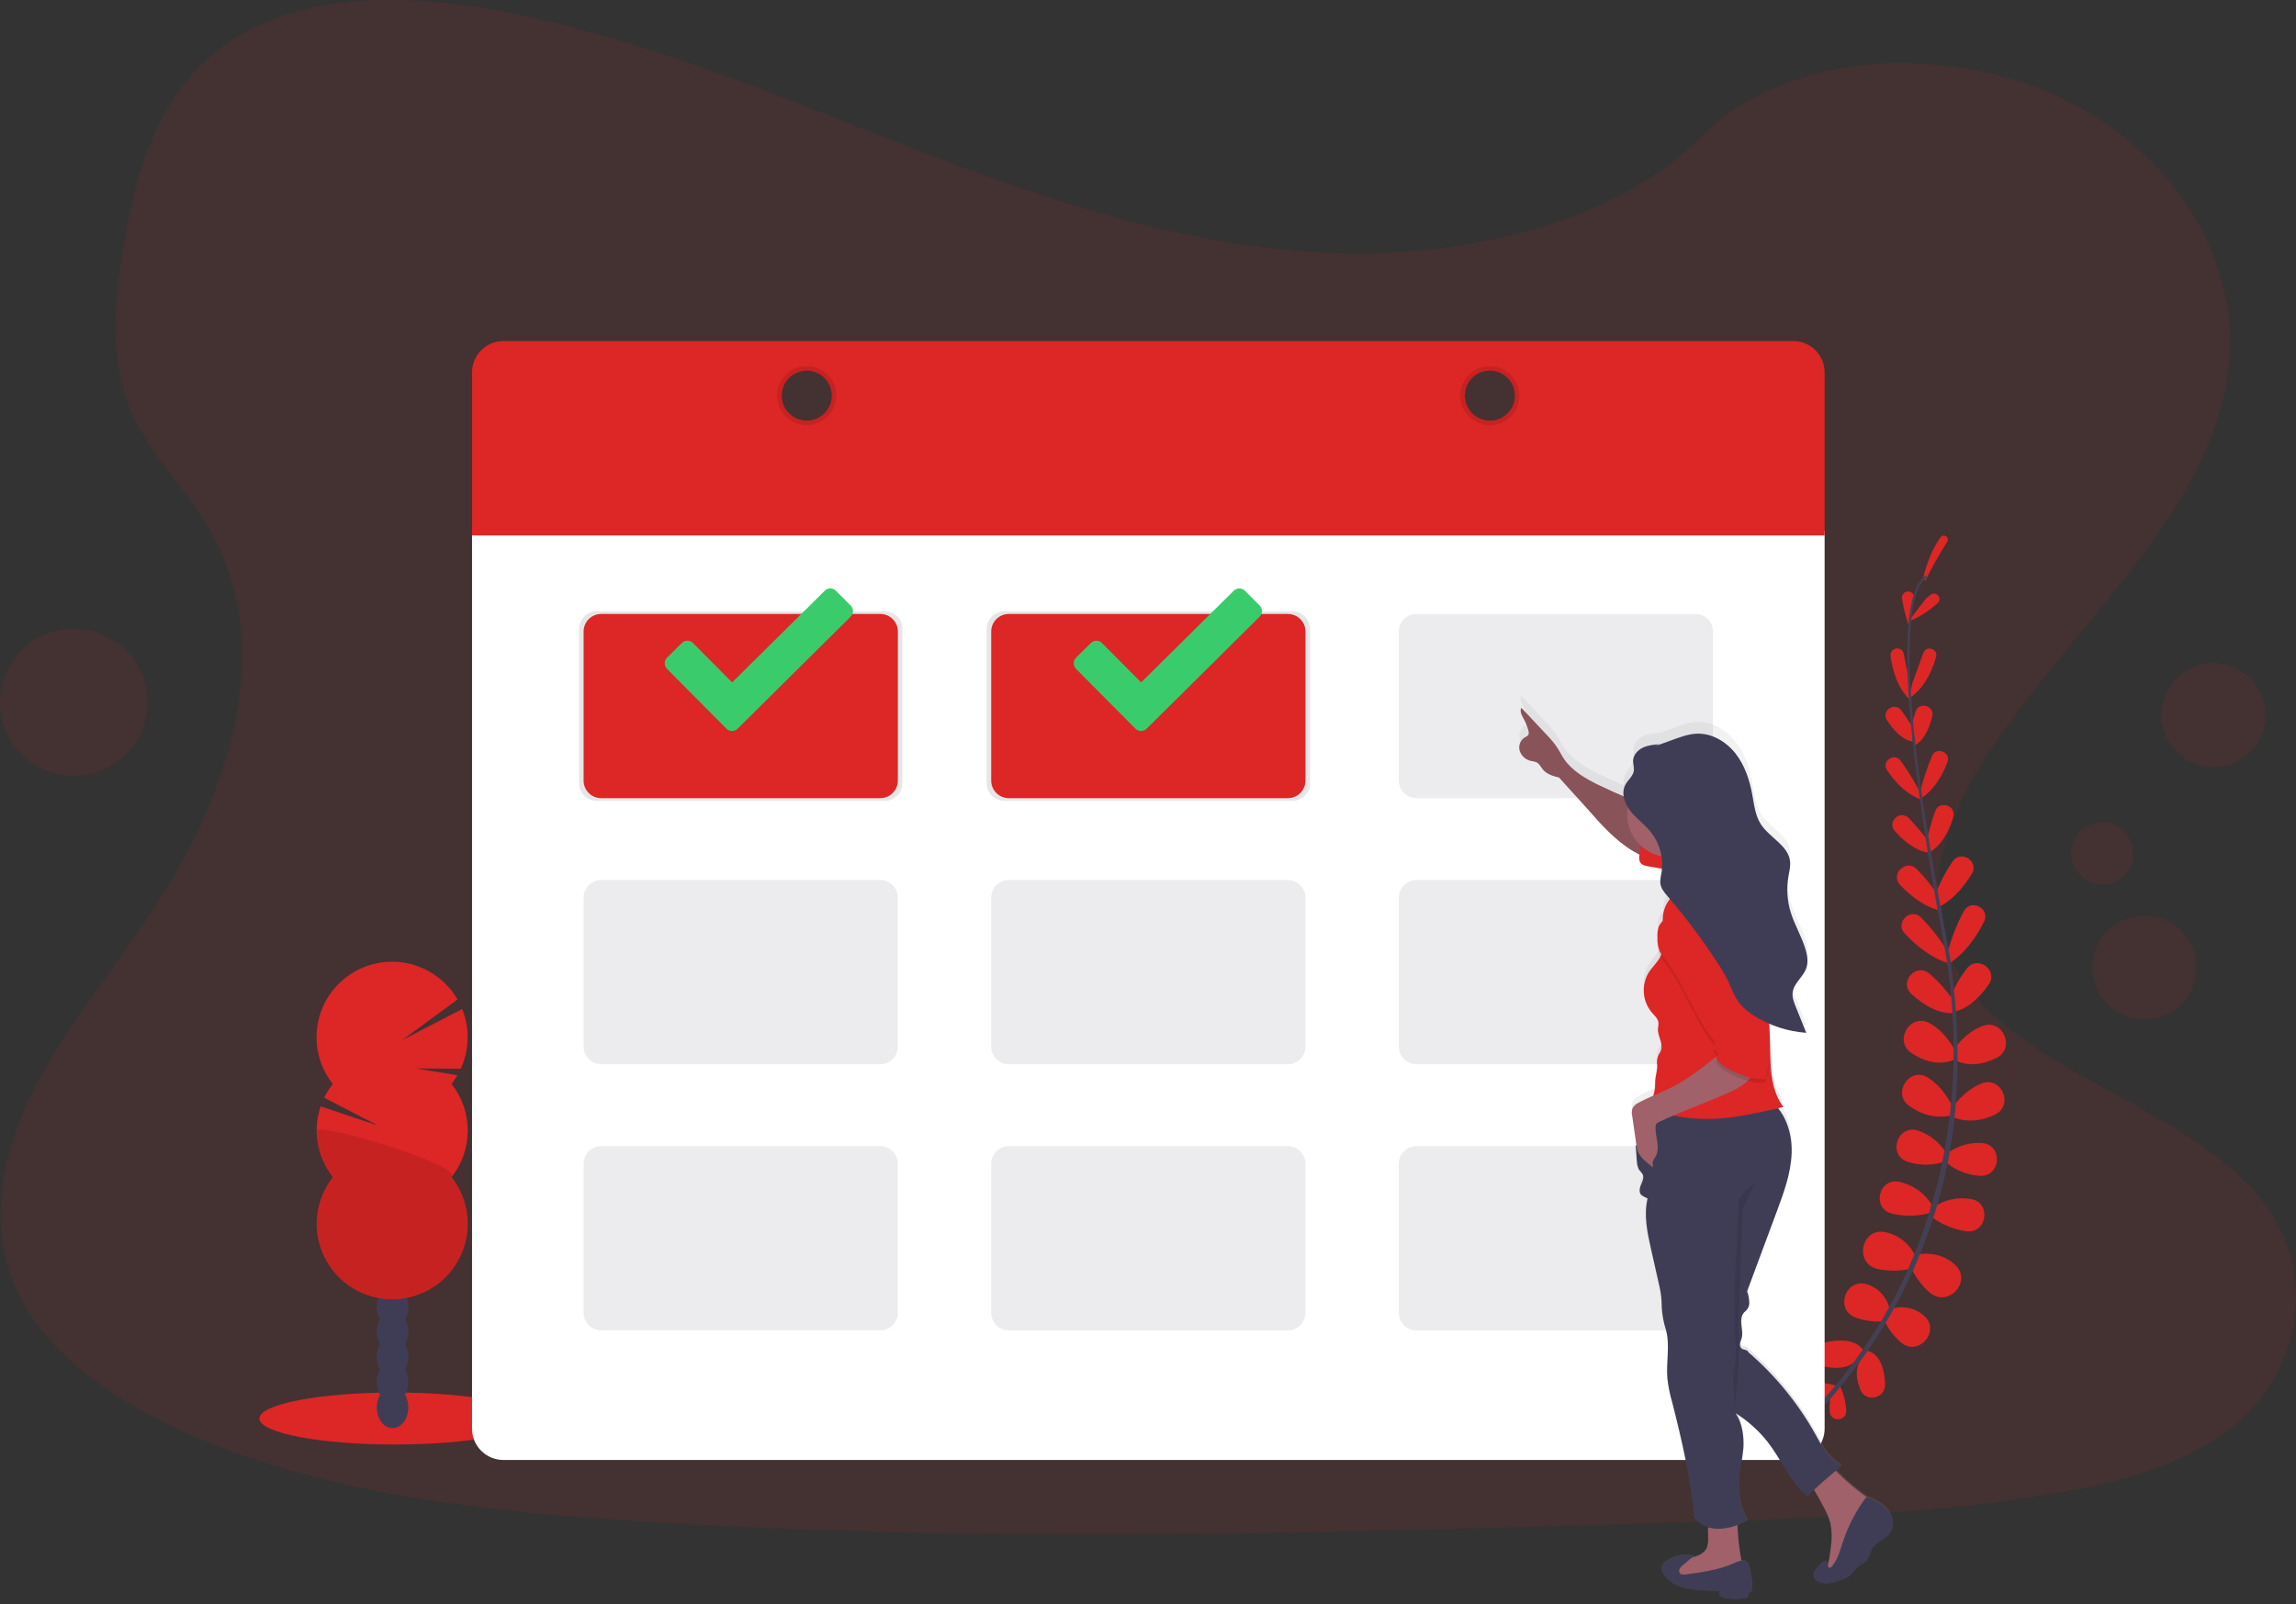 <svg width="289" height="202" viewBox="0 0 289 202" fill="none" xmlns="http://www.w3.org/2000/svg">
<rect x="0" y="0" width="289" height="202" fill="#333333" stroke="none"/>
<path opacity="0.1" d="M167.946 31.851C149.425 31.209 131.785 25.234 114.939 18.699C98.094 12.164 81.409 4.922 63.329 1.46C51.703 -0.769 38.405 -1.084 29.036 5.145C20.02 11.137 17.108 21.483 15.54 31.083C14.362 38.307 13.671 45.907 16.898 52.67C19.139 57.363 23.119 61.308 25.862 65.804C35.439 81.451 28.68 100.742 18.291 116.021C13.425 123.186 7.774 130.023 4.02 137.651C0.265 145.279 -1.467 154.02 1.835 161.814C5.093 169.526 12.848 175.319 21.267 179.396C38.336 187.658 58.465 190.028 78.093 191.368C121.543 194.337 165.226 193.052 208.791 191.765C224.912 191.287 241.107 190.806 256.966 188.313C265.775 186.931 274.867 184.731 281.263 179.437C289.38 172.709 291.393 161.318 285.953 152.881C276.829 138.731 251.603 135.225 245.228 120.031C241.716 111.674 245.323 102.362 250.425 94.612C261.367 77.979 279.708 63.394 280.674 44.384C281.34 31.334 272.521 18.253 258.887 12.076C244.595 5.603 224.781 6.416 214.236 17.135C203.379 28.172 184.3 32.417 167.946 31.851Z" fill="#DD2626"/>
<path d="M231.194 174.49C230.154 174.154 229.056 174.037 227.969 174.147C226.645 174.291 226.832 176.304 228.161 176.21C228.826 176.158 229.484 176.037 230.123 175.849L231.194 174.49Z" fill="#DD2626"/>
<path d="M231.596 174.508C232.074 175.49 232.343 176.561 232.385 177.653C232.428 178.983 230.405 179.078 230.313 177.75C230.273 177.085 230.302 176.418 230.4 175.759L231.596 174.508Z" fill="#DD2626"/>
<path d="M234.608 170.199C234.608 170.199 233.96 168.167 229.998 168.956C228.205 169.311 228.254 171.88 230.049 172.152H230.126C232.741 172.515 233.65 171.479 234.608 170.199Z" fill="#DD2626"/>
<path d="M235.02 170.079C235.02 170.079 237.149 170.245 237.282 174.275C237.344 176.09 234.831 176.64 234.157 174.956C234.157 174.93 234.139 174.907 234.129 174.882C233.189 172.423 233.991 171.302 235.02 170.079Z" fill="#DD2626"/>
<path d="M237.864 164.884C237.714 164.147 237.37 163.463 236.868 162.902C236.365 162.342 235.722 161.926 235.005 161.696C232.323 160.852 230.907 164.859 233.527 165.877C234.612 166.273 235.766 166.44 236.918 166.369L237.864 164.884Z" fill="#DD2626"/>
<path d="M241.134 158.193C241.134 158.193 240.051 155.634 237.241 155.122C234.262 154.577 233.361 159.048 236.304 159.762C237.624 160.048 238.99 160.059 240.315 159.795L241.134 158.193Z" fill="#DD2626"/>
<path d="M243.109 151.604C242.65 150.884 242.051 150.263 241.347 149.78C240.643 149.296 239.848 148.959 239.011 148.789C236.45 148.308 235.587 152.139 238.102 152.794C239.681 153.18 241.333 153.157 242.902 152.728L243.109 151.604Z" fill="#DD2626"/>
<path d="M244.971 145.181C244.154 143.835 242.882 142.825 241.385 142.333C238.824 141.548 237.559 145.427 240.105 146.271C241.614 146.772 243.246 146.765 244.751 146.253L244.971 145.181Z" fill="#DD2626"/>
<path d="M245.755 139.329C245.755 139.329 244.73 136.929 242.643 135.66C240.317 134.245 238.102 137.707 240.338 139.265C241.716 140.23 243.48 140.895 245.542 140.45L245.755 139.329Z" fill="#DD2626"/>
<path d="M246.142 132.387C246.142 132.387 245.012 129.964 242.845 128.805C240.422 127.525 238.314 131.062 240.596 132.587C242.09 133.582 243.954 134.227 245.934 133.449L246.142 132.387Z" fill="#DD2626"/>
<path d="M245.901 126.057C245.056 124.746 244.02 123.569 242.827 122.564C241.132 121.18 238.985 123.672 240.591 125.151C242.074 126.51 243.921 127.651 245.829 127.559L245.901 126.057Z" fill="#DD2626"/>
<path d="M245.258 119.982C244.29 118.35 243.123 116.845 241.785 115.499C240.458 114.22 238.496 116.169 239.736 117.518C241.168 119.053 243.099 120.645 245.419 121.341L245.258 119.982Z" fill="#DD2626"/>
<path d="M244.016 112.838C243.217 111.598 242.287 110.447 241.242 109.407C239.905 108.099 237.889 110.067 239.172 111.425C240.535 112.871 242.297 114.225 244.364 114.685L244.016 112.838Z" fill="#DD2626"/>
<path d="M242.93 106.172C242.109 105.062 241.218 104.005 240.264 103.007C239.193 101.904 237.482 103.455 238.491 104.617C239.677 105.983 241.198 107.193 242.948 107.388L242.93 106.172Z" fill="#DD2626"/>
<path d="M241.803 99.99C241.054 98.526 240.198 97.119 239.241 95.781C238.44 94.686 236.77 95.858 237.525 96.983C238.514 98.46 239.887 99.921 241.69 100.625L241.803 99.99Z" fill="#DD2626"/>
<path d="M240.873 91.773C240.873 91.773 240.24 90.701 239.336 89.455C238.501 88.306 236.739 89.493 237.513 90.683C238.383 92.016 239.475 93.153 240.745 93.378L240.873 91.773Z" fill="#DD2626"/>
<path d="M240.43 86.329L239.628 82.324C239.416 81.265 237.835 81.518 237.963 82.58C238.25 84.719 238.988 86.871 240.594 88.283L240.43 86.329Z" fill="#DD2626"/>
<path d="M240.906 74.947C240.832 74.77 240.695 74.626 240.521 74.543C240.348 74.46 240.15 74.444 239.965 74.497C239.78 74.55 239.621 74.668 239.518 74.831C239.415 74.993 239.375 75.187 239.405 75.377C239.584 76.489 239.854 77.585 240.215 78.652L240.906 74.947Z" fill="#DD2626"/>
<path d="M238.043 164.805C238.758 164.569 239.524 164.528 240.26 164.686C240.997 164.845 241.678 165.197 242.233 165.706C244.282 167.617 241.511 170.823 239.326 169.06C238.445 168.314 237.728 167.395 237.218 166.361L238.043 164.805Z" fill="#DD2626"/>
<path d="M241.316 157.95C241.316 157.95 244.011 157.3 246.096 159.25C248.306 161.317 245.25 164.703 242.922 162.766C241.905 161.876 241.083 160.786 240.507 159.565L241.316 157.95Z" fill="#DD2626"/>
<path d="M243.286 152.054C243.982 151.556 244.772 151.204 245.609 151.018C246.445 150.833 247.31 150.818 248.152 150.975C250.714 151.486 250.076 155.358 247.497 155.028C245.888 154.795 244.364 154.156 243.071 153.173L243.286 152.054Z" fill="#DD2626"/>
<path d="M245.099 145.217C246.358 144.273 247.913 143.809 249.484 143.91C252.163 144.143 251.876 148.208 249.195 148.04C247.607 147.941 246.096 147.325 244.892 146.287L245.099 145.217Z" fill="#DD2626"/>
<path d="M245.722 139.496C245.722 139.496 247.143 137.305 249.412 136.41C251.93 135.414 253.546 139.184 251.1 140.343C249.564 141.067 247.712 141.433 245.745 140.637L245.722 139.496Z" fill="#DD2626"/>
<path d="M245.811 132.282C245.811 132.282 247.248 130.031 249.546 129.171C252.107 128.211 253.744 131.998 251.282 133.214C249.671 134.007 247.737 134.401 245.878 133.372L245.811 132.282Z" fill="#DD2626"/>
<path d="M245.33 125.99C245.875 124.53 246.634 123.159 247.584 121.922C248.941 120.205 251.582 122.178 250.322 123.969C249.164 125.614 247.617 127.121 245.711 127.441L245.33 125.99Z" fill="#DD2626"/>
<path d="M245.132 119.972C245.603 118.13 246.302 116.355 247.212 114.685C248.132 113.094 250.557 114.412 249.733 116.054C248.79 117.935 247.376 119.995 245.342 121.313L245.132 119.972Z" fill="#DD2626"/>
<path d="M243.647 112.505C244.2 111.086 244.91 109.732 245.762 108.47C246.818 106.935 249.156 108.439 248.191 110.026C247.14 111.755 245.66 113.495 243.675 114.376L243.647 112.505Z" fill="#DD2626"/>
<path d="M242.464 106.136C242.749 104.786 243.12 103.456 243.573 102.152C244.085 100.701 246.29 101.402 245.855 102.879C245.343 104.614 244.464 106.346 242.955 107.249L242.464 106.136Z" fill="#DD2626"/>
<path d="M241.641 99.87C242.037 98.272 242.551 96.706 243.178 95.184C243.711 93.936 245.606 94.696 245.125 95.965C244.5 97.628 243.496 99.363 241.903 100.458L241.641 99.87Z" fill="#DD2626"/>
<path d="M240.409 92.336C240.409 92.336 240.65 91.116 241.088 89.639C241.493 88.278 243.552 88.813 243.217 90.192C242.843 91.727 242.192 93.173 241.065 93.808L240.409 92.336Z" fill="#DD2626"/>
<path d="M240.696 86.057L242.09 82.219C242.458 81.195 243.995 81.692 243.696 82.731C243.094 84.803 242.049 86.825 240.243 87.976L240.696 86.057Z" fill="#DD2626"/>
<path d="M242.433 75.349C242.433 75.349 242.651 75.174 242.984 74.901C243.662 74.338 244.549 75.32 243.908 75.924C242.793 76.936 241.512 77.749 240.12 78.324L242.433 75.349Z" fill="#DD2626"/>
<path d="M242.341 73.125C243.173 71.426 244.101 69.776 245.12 68.181C245.178 68.071 245.194 67.944 245.166 67.823C245.137 67.702 245.065 67.595 244.963 67.523C244.861 67.452 244.737 67.419 244.613 67.433C244.489 67.446 244.374 67.504 244.29 67.595C243.47 68.716 242.666 70.356 242.056 72.767L242.341 73.125Z" fill="#DD2626"/>
<path d="M240.753 93.442L241.05 93.411C239.769 81.485 240.309 74.131 242.548 72.705L242.387 72.45C240.015 73.967 239.451 81.224 240.753 93.442Z" fill="#444053"/>
<path d="M245.158 121.64L245.601 121.574C245.435 120.471 245.243 119.35 245.028 118.247C243.163 108.567 241.713 99.619 240.988 92.823L240.663 92.567C241.39 99.376 242.712 108.634 244.59 118.327C244.8 119.422 244.992 120.54 245.158 121.64Z" fill="#444053"/>
<path d="M224.412 181.921C224.478 181.868 231.301 176.653 237.292 166.65C240.804 160.797 243.363 154.424 244.874 147.769C246.767 139.45 246.82 129.762 245.455 120.688L245.056 121.008C248.129 141.371 242.266 157.182 236.795 166.323C230.863 176.233 224.12 181.394 224.05 181.445L224.412 181.921Z" fill="#444053"/>
<path d="M49.694 181.875C59.108 181.875 66.74 180.409 66.74 178.6C66.74 176.791 59.108 175.324 49.694 175.324C40.281 175.324 32.649 176.791 32.649 178.6C32.649 180.409 40.281 181.875 49.694 181.875Z" fill="#DD2626"/>
<path d="M49.408 179.802C50.504 179.802 51.393 178.641 51.393 177.208C51.393 175.775 50.504 174.613 49.408 174.613C48.311 174.613 47.423 175.775 47.423 177.208C47.423 178.641 48.311 179.802 49.408 179.802Z" fill="#3F3D56"/>
<path d="M49.408 176.629C50.504 176.629 51.393 175.468 51.393 174.035C51.393 172.602 50.504 171.44 49.408 171.44C48.311 171.44 47.423 172.602 47.423 174.035C47.423 175.468 48.311 176.629 49.408 176.629Z" fill="#3F3D56"/>
<path d="M49.408 173.459C50.504 173.459 51.393 172.297 51.393 170.864C51.393 169.431 50.504 168.27 49.408 168.27C48.311 168.27 47.423 169.431 47.423 170.864C47.423 172.297 48.311 173.459 49.408 173.459Z" fill="#3F3D56"/>
<path d="M49.408 170.286C50.504 170.286 51.393 169.125 51.393 167.692C51.393 166.259 50.504 165.097 49.408 165.097C48.311 165.097 47.423 166.259 47.423 167.692C47.423 169.125 48.311 170.286 49.408 170.286Z" fill="#3F3D56"/>
<path d="M49.408 167.113C50.504 167.113 51.393 165.951 51.393 164.518C51.393 163.085 50.504 161.924 49.408 161.924C48.311 161.924 47.423 163.085 47.423 164.518C47.423 165.951 48.311 167.113 49.408 167.113Z" fill="#3F3D56"/>
<path d="M49.408 163.943C50.504 163.943 51.393 162.781 51.393 161.348C51.393 159.915 50.504 158.753 49.408 158.753C48.311 158.753 47.423 159.915 47.423 161.348C47.423 162.781 48.311 163.943 49.408 163.943Z" fill="#3F3D56"/>
<path d="M49.408 160.77C50.504 160.77 51.393 159.608 51.393 158.175C51.393 156.742 50.504 155.581 49.408 155.581C48.311 155.581 47.423 156.742 47.423 158.175C47.423 159.608 48.311 160.77 49.408 160.77Z" fill="#3F3D56"/>
<path d="M56.835 136.466C57.107 136.121 57.355 135.758 57.576 135.379L52.361 134.524L57.996 134.565C58.537 133.389 58.832 132.116 58.864 130.822C58.895 129.529 58.661 128.242 58.178 127.042L50.611 130.962L57.588 125.844C56.936 124.713 56.057 123.728 55.007 122.952C53.957 122.175 52.757 121.623 51.484 121.33C50.21 121.037 48.89 121.009 47.605 121.249C46.321 121.489 45.099 121.99 44.018 122.722C42.936 123.455 42.017 124.402 41.317 125.505C40.618 126.608 40.154 127.843 39.955 129.133C39.755 130.423 39.823 131.741 40.156 133.003C40.488 134.266 41.078 135.447 41.888 136.471C41.466 137.009 41.103 137.589 40.804 138.204L47.574 141.717L40.361 139.296C39.855 140.793 39.73 142.392 39.999 143.95C40.267 145.507 40.92 146.972 41.898 148.214C40.794 149.615 40.108 151.298 39.916 153.07C39.725 154.843 40.037 156.633 40.816 158.237C41.596 159.84 42.811 161.193 44.324 162.139C45.836 163.085 47.585 163.586 49.369 163.586C51.154 163.586 52.902 163.085 54.415 162.139C55.927 161.193 57.142 159.84 57.922 158.237C58.701 156.633 59.013 154.843 58.822 153.07C58.631 151.298 57.944 149.615 56.84 148.214C58.159 146.54 58.877 144.472 58.877 142.343C58.877 140.213 58.159 138.145 56.84 136.471L56.835 136.466Z" fill="#DD2626"/>
<path opacity="0.1" d="M39.859 142.339C39.857 144.468 40.573 146.536 41.893 148.209C40.789 149.61 40.102 151.292 39.911 153.065C39.72 154.837 40.032 156.628 40.811 158.232C41.591 159.835 42.806 161.187 44.319 162.133C45.831 163.079 47.58 163.581 49.364 163.581C51.148 163.581 52.897 163.079 54.409 162.133C55.922 161.187 57.137 159.835 57.917 158.232C58.696 156.628 59.008 154.837 58.817 153.065C58.626 151.292 57.939 149.61 56.835 148.209C58.111 146.594 39.859 141.272 39.859 142.339Z" fill="black"/>
<path d="M59.415 66.848V179.874C59.415 180.392 59.517 180.905 59.715 181.384C59.914 181.863 60.205 182.298 60.572 182.664C60.938 183.031 61.374 183.321 61.853 183.52C62.332 183.718 62.846 183.82 63.364 183.82H225.718C226.765 183.82 227.77 183.404 228.511 182.664C229.251 181.924 229.667 180.921 229.667 179.874V66.848H59.415Z" fill="white"/>
<path opacity="0.1" d="M111.371 76.966H75.103C73.879 76.966 72.887 77.957 72.887 79.179V98.618C72.887 99.841 73.879 100.832 75.103 100.832H111.371C112.594 100.832 113.586 99.841 113.586 98.618V79.179C113.586 77.957 112.594 76.966 111.371 76.966Z" fill="black"/>
<path opacity="0.1" d="M162.676 76.966H126.408C125.185 76.966 124.193 77.957 124.193 79.179V98.618C124.193 99.841 125.185 100.832 126.408 100.832H162.676C163.9 100.832 164.892 99.841 164.892 98.618V79.179C164.892 77.957 163.9 76.966 162.676 76.966Z" fill="black"/>
<path d="M110.797 77.301H75.674C74.45 77.301 73.458 78.292 73.458 79.514V98.281C73.458 99.503 74.45 100.494 75.674 100.494H110.797C112.021 100.494 113.013 99.503 113.013 98.281V79.514C113.013 78.292 112.021 77.301 110.797 77.301Z" fill="#DD2626"/>
<path opacity="0.1" d="M178.285 100.494H213.408C214.632 100.494 215.624 99.503 215.624 98.281V79.514C215.624 78.292 214.632 77.301 213.408 77.301H178.285C177.061 77.301 176.069 78.292 176.069 79.514V98.281C176.069 99.503 177.061 100.494 178.285 100.494Z" fill="#444053"/>
<path d="M126.979 100.494H162.103C163.326 100.494 164.318 99.503 164.318 98.281V79.514C164.318 78.292 163.326 77.301 162.103 77.301H126.979C125.756 77.301 124.764 78.292 124.764 79.514V98.281C124.764 99.503 125.756 100.494 126.979 100.494Z" fill="#DD2626"/>
<path opacity="0.1" d="M110.797 110.803H75.674C74.45 110.803 73.458 111.794 73.458 113.017V131.783C73.458 133.006 74.45 133.997 75.674 133.997H110.797C112.021 133.997 113.013 133.006 113.013 131.783V113.017C113.013 111.794 112.021 110.803 110.797 110.803Z" fill="#444053"/>
<path opacity="0.1" d="M178.285 133.997H213.408C214.632 133.997 215.624 133.006 215.624 131.783V113.017C215.624 111.795 214.632 110.804 213.408 110.804H178.285C177.061 110.804 176.069 111.795 176.069 113.017V131.783C176.069 133.006 177.061 133.997 178.285 133.997Z" fill="#444053"/>
<path opacity="0.1" d="M126.979 133.997H162.103C163.326 133.997 164.318 133.006 164.318 131.783V113.017C164.318 111.795 163.326 110.804 162.103 110.804H126.979C125.756 110.804 124.764 111.795 124.764 113.017V131.783C124.764 133.006 125.756 133.997 126.979 133.997Z" fill="#444053"/>
<path opacity="0.1" d="M110.797 144.306H75.674C74.45 144.306 73.458 145.297 73.458 146.52V165.286C73.458 166.509 74.45 167.5 75.674 167.5H110.797C112.021 167.5 113.013 166.509 113.013 165.286V146.52C113.013 145.297 112.021 144.306 110.797 144.306Z" fill="#444053"/>
<path opacity="0.1" d="M178.285 167.502H213.408C214.632 167.502 215.624 166.511 215.624 165.289V146.522C215.624 145.3 214.632 144.309 213.408 144.309H178.285C177.061 144.309 176.069 145.3 176.069 146.522V165.289C176.069 166.511 177.061 167.502 178.285 167.502Z" fill="#444053"/>
<path opacity="0.1" d="M126.979 167.502H162.103C163.326 167.502 164.318 166.511 164.318 165.289V146.522C164.318 145.3 163.326 144.309 162.103 144.309H126.979C125.756 144.309 124.764 145.3 124.764 146.522V165.289C124.764 166.511 125.756 167.502 126.979 167.502Z" fill="#444053"/>
<path d="M59.415 46.886V67.421H229.667V46.886C229.668 46.368 229.566 45.855 229.367 45.376C229.169 44.897 228.878 44.462 228.511 44.095C228.145 43.728 227.709 43.437 227.23 43.239C226.75 43.04 226.237 42.938 225.718 42.938H63.364C62.845 42.938 62.331 43.04 61.852 43.239C61.373 43.437 60.937 43.728 60.571 44.095C60.204 44.462 59.913 44.897 59.715 45.376C59.516 45.855 59.414 46.368 59.415 46.886V46.886ZM101.548 52.961C100.925 52.961 100.315 52.776 99.796 52.43C99.278 52.084 98.874 51.592 98.635 51.017C98.397 50.441 98.334 49.808 98.456 49.197C98.578 48.586 98.878 48.024 99.319 47.584C99.76 47.143 100.321 46.843 100.933 46.722C101.545 46.6 102.179 46.663 102.755 46.901C103.331 47.139 103.823 47.543 104.17 48.061C104.516 48.579 104.701 49.188 104.701 49.811C104.701 50.647 104.369 51.448 103.778 52.039C103.186 52.629 102.384 52.961 101.548 52.961V52.961ZM187.534 52.961C186.91 52.961 186.301 52.776 185.782 52.43C185.264 52.084 184.86 51.592 184.621 51.017C184.382 50.441 184.32 49.808 184.441 49.197C184.563 48.586 184.863 48.024 185.304 47.584C185.745 47.143 186.307 46.843 186.919 46.722C187.53 46.6 188.164 46.663 188.74 46.901C189.317 47.139 189.809 47.543 190.155 48.061C190.502 48.579 190.687 49.188 190.687 49.811C190.687 50.225 190.605 50.635 190.446 51.018C190.288 51.4 190.055 51.748 189.762 52.04C189.468 52.333 189.12 52.565 188.737 52.723C188.354 52.881 187.943 52.962 187.529 52.961H187.534Z" fill="#DD2626"/>
<path opacity="0.1" d="M101.548 46.088C100.811 46.088 100.09 46.306 99.477 46.714C98.864 47.123 98.386 47.704 98.103 48.385C97.821 49.065 97.747 49.814 97.89 50.536C98.034 51.258 98.388 51.922 98.909 52.443C99.431 52.964 100.095 53.319 100.818 53.463C101.541 53.606 102.29 53.533 102.971 53.251C103.652 52.969 104.234 52.492 104.644 51.88C105.054 51.268 105.272 50.548 105.272 49.811C105.273 49.322 105.176 48.838 104.989 48.387C104.802 47.935 104.528 47.525 104.182 47.179C103.837 46.833 103.426 46.559 102.974 46.372C102.522 46.184 102.037 46.088 101.548 46.088V46.088ZM101.548 52.961C100.925 52.961 100.315 52.776 99.796 52.43C99.278 52.084 98.874 51.592 98.635 51.017C98.397 50.441 98.334 49.808 98.456 49.197C98.577 48.586 98.878 48.024 99.319 47.584C99.76 47.143 100.321 46.843 100.933 46.722C101.545 46.6 102.179 46.663 102.755 46.901C103.331 47.139 103.823 47.543 104.17 48.061C104.516 48.579 104.701 49.188 104.701 49.811C104.701 50.647 104.369 51.448 103.778 52.039C103.186 52.629 102.384 52.961 101.548 52.961V52.961Z" fill="black"/>
<path opacity="0.1" d="M187.529 46.088C186.792 46.088 186.071 46.306 185.458 46.716C184.845 47.125 184.368 47.706 184.086 48.386C183.804 49.067 183.73 49.815 183.874 50.538C184.017 51.26 184.372 51.923 184.894 52.444C185.415 52.965 186.079 53.319 186.802 53.463C187.525 53.606 188.274 53.533 188.955 53.251C189.636 52.969 190.218 52.492 190.627 51.88C191.037 51.267 191.255 50.548 191.255 49.811C191.255 48.824 190.863 47.877 190.164 47.179C189.465 46.48 188.517 46.088 187.529 46.088ZM187.529 52.961C186.905 52.961 186.296 52.776 185.777 52.43C185.259 52.084 184.854 51.592 184.616 51.017C184.377 50.441 184.315 49.808 184.436 49.197C184.558 48.586 184.858 48.024 185.299 47.584C185.74 47.143 186.302 46.843 186.914 46.722C187.525 46.6 188.159 46.663 188.735 46.901C189.311 47.139 189.804 47.543 190.15 48.061C190.497 48.579 190.682 49.188 190.682 49.811C190.682 50.647 190.349 51.448 189.758 52.039C189.167 52.629 188.365 52.961 187.529 52.961Z" fill="black"/>
<path opacity="0.1" d="M264.609 111.364C266.769 111.364 268.52 109.615 268.52 107.457C268.52 105.299 266.769 103.549 264.609 103.549C262.449 103.549 260.698 105.299 260.698 107.457C260.698 109.615 262.449 111.364 264.609 111.364Z" fill="#DD2626"/>
<path opacity="0.1" d="M278.601 96.582C282.222 96.582 285.158 93.649 285.158 90.031C285.158 86.413 282.222 83.481 278.601 83.481C274.98 83.481 272.044 86.413 272.044 90.031C272.044 93.649 274.98 96.582 278.601 96.582Z" fill="#DD2626"/>
<path opacity="0.1" d="M269.921 128.367C273.542 128.367 276.478 125.435 276.478 121.817C276.478 118.199 273.542 115.266 269.921 115.266C266.3 115.266 263.364 118.199 263.364 121.817C263.364 125.435 266.3 128.367 269.921 128.367Z" fill="#DD2626"/>
<path opacity="0.1" d="M9.285 97.7C14.413 97.7 18.57 93.547 18.57 88.424C18.57 83.301 14.413 79.148 9.285 79.148C4.157 79.148 0 83.301 0 88.424C0 93.547 4.157 97.7 9.285 97.7Z" fill="#DD2626"/>
<path d="M237.087 189.449C236.504 189.011 235.865 188.652 235.187 188.382C235.135 188.356 235.078 188.341 235.02 188.339C233.617 187.332 232.306 186.204 231.102 184.966C231.358 184.761 231.593 184.562 231.844 184.365C230.308 183.633 229.455 181.957 228.625 180.445C226.431 176.424 223.539 172.825 220.085 169.815C220.001 169.49 219.507 169.559 219.243 169.35C219.157 169.267 219.094 169.163 219.061 169.049C219.028 168.934 219.027 168.813 219.056 168.697C219.097 168.462 219.204 168.244 219.263 168.014C219.404 167.474 219.281 166.906 219.22 166.351C219.158 165.795 219.184 165.176 219.553 164.762C219.671 164.626 219.822 164.521 219.937 164.383C220.058 164.22 220.143 164.034 220.188 163.836C220.232 163.638 220.234 163.433 220.193 163.234C220.165 162.835 220.079 162.443 219.937 162.07C221.192 158.658 222.446 155.24 223.699 151.817C224.578 149.427 225.464 146.985 225.554 144.437C225.626 142.39 225.098 140.263 223.858 138.7C224.084 138.646 224.309 138.59 224.532 138.526C223.067 136.586 222.908 134.017 222.87 131.574C222.849 130.356 222.807 129.137 222.744 127.917C223.169 128.104 223.6 128.27 224.04 128.413L224.45 128.539C225.115 128.733 225.794 128.879 226.481 128.974C226.783 129.017 227.091 129.051 227.395 129.071C226.955 127.969 226.515 126.865 226.076 125.76C225.848 125.271 225.709 124.745 225.667 124.207V124.207V124.104C225.667 124.043 225.667 123.982 225.679 123.92C225.697 123.774 225.73 123.63 225.779 123.49C225.802 123.421 225.828 123.354 225.859 123.288C225.95 123.087 226.06 122.894 226.186 122.712C226.279 122.572 226.381 122.436 226.484 122.298C226.865 121.853 227.175 121.351 227.403 120.811C227.493 120.538 227.541 120.252 227.544 119.964C227.549 119.672 227.523 119.381 227.467 119.094C227.431 118.905 227.385 118.713 227.334 118.529C227.301 118.414 227.265 118.298 227.229 118.186L227.198 118.094C227.17 118.007 227.142 117.922 227.111 117.838L227.08 117.751C227.047 117.659 227.014 117.569 226.978 117.477L226.957 117.423C226.468 116.167 225.818 114.969 225.421 113.677C225.316 113.333 225.231 112.984 225.164 112.631C225.147 112.541 225.134 112.449 225.118 112.359C225.103 112.27 225.095 112.206 225.085 112.129C225.075 112.052 225.062 111.95 225.052 111.86L225.029 111.605C225.029 111.523 225.016 111.441 225.011 111.349C225.011 111.193 224.995 111.036 224.993 110.88C224.993 110.824 224.993 110.77 224.993 110.714C224.993 110.596 224.993 110.476 224.993 110.358C224.993 110.294 224.993 110.23 224.993 110.169C224.993 110.051 225.011 109.934 225.021 109.818C225.021 109.762 225.021 109.706 225.039 109.652C225.056 109.482 225.079 109.311 225.108 109.14C225.134 108.989 225.162 108.836 225.193 108.682C225.285 108.262 225.334 107.833 225.336 107.403C225.336 107.321 225.336 107.237 225.318 107.147C225.3 107.058 225.298 107.009 225.285 106.942C225.284 106.922 225.284 106.901 225.285 106.881C225.285 106.835 225.262 106.789 225.252 106.743C225.241 106.697 225.239 106.699 225.231 106.679C225.223 106.658 225.203 106.589 225.188 106.546C225.172 106.502 225.175 106.507 225.167 106.487C225.159 106.466 225.131 106.395 225.111 106.351L225.093 106.305C225.067 106.249 225.039 106.195 225.011 106.141C224.912 105.955 224.797 105.777 224.668 105.609V105.609C223.825 104.504 222.424 103.662 221.653 102.444C221.203 101.655 220.91 100.786 220.79 99.885C220.751 99.68 220.718 99.476 220.682 99.274C220.646 99.071 220.616 98.872 220.58 98.672C220.557 98.549 220.534 98.416 220.508 98.304L220.493 98.224C220.472 98.127 220.452 98.027 220.429 97.93L220.413 97.861C220.39 97.759 220.367 97.656 220.342 97.554L220.326 97.5C220.301 97.393 220.272 97.285 220.244 97.178C220.243 97.165 220.243 97.152 220.244 97.139C220.213 97.027 220.18 96.914 220.147 96.802V96.779C220.111 96.661 220.075 96.546 220.037 96.431C219.998 96.313 219.957 96.193 219.914 96.075C219.868 95.955 219.824 95.835 219.776 95.717C219.453 94.892 219.017 94.117 218.479 93.414C217.306 91.909 215.493 90.829 213.613 90.901C212.604 90.939 211.636 91.293 210.685 91.643L208.219 92.552L208.908 92.234C208.191 92.298 207.458 92.365 206.81 92.682C206.162 92.999 205.614 93.621 205.594 94.348C205.581 94.77 205.747 95.19 205.693 95.609C205.604 96.303 204.966 96.774 204.636 97.388C204.442 97.758 204.353 98.174 204.379 98.59V98.611C204.379 98.659 204.379 98.706 204.379 98.754C204.378 98.768 204.378 98.781 204.379 98.795V98.877C203.355 98.432 202.33 97.969 201.306 97.472C199.613 96.641 197.899 95.663 196.844 94.087C196.506 93.575 196.245 93.022 195.909 92.516C195.524 91.97 195.096 91.457 194.629 90.98L191.486 87.582C191.245 88.035 191.555 88.57 191.798 89.02C192.057 89.493 192.252 89.997 192.38 90.52C192.442 90.69 192.436 90.878 192.364 91.044C192.25 91.182 192.102 91.287 191.934 91.349C191.647 91.529 191.428 91.8 191.311 92.118C191.193 92.436 191.185 92.783 191.286 93.107C191.398 93.425 191.59 93.709 191.845 93.931C192.099 94.153 192.407 94.304 192.738 94.371C192.96 94.396 193.178 94.449 193.386 94.529C193.765 94.716 193.945 95.151 194.216 95.476C194.711 96.07 195.497 96.293 196.247 96.487C197.41 97.828 198.619 99.112 199.782 100.453C201.542 102.482 203.342 104.547 205.637 105.919C205.875 106.062 206.119 106.195 206.365 106.318C206.365 106.359 206.365 106.4 206.352 106.441C206.287 106.743 206.326 107.059 206.462 107.336C206.667 107.661 207.089 107.759 207.466 107.825L209.202 108.135C209.187 108.36 209.159 108.584 209.118 108.805C209.095 108.941 209.067 109.074 209.041 109.209L209.01 109.383C209.01 109.383 209.01 109.401 209.01 109.409C209.01 109.417 209.01 109.501 208.992 109.55C208.974 109.598 208.992 109.583 208.992 109.598V109.721V109.772C208.992 109.826 208.992 109.882 208.992 109.939C209.051 110.619 209.505 111.182 209.958 111.702L210.201 111.996C209.815 112.482 209.545 113.049 209.41 113.654C209.333 114.034 209.295 114.421 209.297 114.808C209.065 115.03 208.889 115.303 208.785 115.607C208.664 116.026 208.618 116.464 208.652 116.899V116.929C208.652 117.091 208.652 117.249 208.652 117.411C208.622 118.022 208.723 118.633 208.949 119.202C208.972 119.248 208.998 119.289 209.021 119.332C208.636 120.085 207.996 120.67 207.538 121.379C207.074 122.166 206.864 123.077 206.937 123.987C207.01 124.897 207.362 125.763 207.945 126.466C208.296 126.871 208.747 127.259 208.788 127.797C208.781 128.04 208.757 128.283 208.716 128.524C208.675 129.102 208.941 129.649 209.085 130.21C209.205 130.675 209.21 131.233 208.944 131.607C208.674 132 208.55 132.474 208.593 132.948C208.723 133.672 208.424 134.396 208.373 135.13C208.35 135.445 208.373 135.765 208.344 136.08C208.307 136.381 208.245 136.679 208.157 136.97C208.157 137.001 208.142 137.034 208.132 137.067C207.499 137.346 206.872 137.636 206.267 137.971C205.941 138.116 205.671 138.364 205.499 138.677C205.397 138.991 205.382 139.328 205.458 139.649L206.003 143.441L205.909 143.401C205.951 144.021 205.996 144.645 206.042 145.271C206.075 145.744 206.119 146.246 206.4 146.625C206.544 146.777 206.673 146.943 206.787 147.119C207.002 147.554 206.746 148.06 206.557 148.505C206.367 148.951 206.3 149.583 206.718 149.823C206.936 149.975 207.17 150.1 207.417 150.197C206.905 152.331 207.376 154.567 207.853 156.709C208.216 158.347 208.581 159.983 208.946 161.617C209.089 162.311 209.17 163.017 209.187 163.725C209.187 163.828 209.187 163.93 209.187 164.032C209.238 165.007 209.411 165.971 209.699 166.903C210.268 168.817 209.722 171.115 209.902 173.201C210.021 174.204 210.221 175.196 210.501 176.166C211.738 181.069 212.842 185.875 213.267 190.915C213.722 191.494 214.339 191.924 215.04 192.151C214.988 192.771 215.058 193.479 215.04 193.84C215.039 194.139 214.992 194.436 214.901 194.72C214.684 195.288 214.133 195.659 213.562 195.859C213.382 195.92 213.201 195.969 213.016 196.013L213.221 195.839C212.05 195.584 210.826 195.799 209.812 196.437C209.653 196.518 209.511 196.63 209.396 196.766C209.28 196.903 209.193 197.06 209.138 197.231C209.096 197.556 209.181 197.884 209.374 198.149C209.938 198.974 210.778 199.57 211.743 199.83C212.697 200.081 213.677 200.218 214.663 200.237L216.471 200.342C216.41 200.445 216.388 200.567 216.41 200.685C216.431 200.803 216.495 200.91 216.589 200.984C216.783 201.126 217.013 201.209 217.253 201.225C217.992 201.334 218.742 201.346 219.484 201.258C219.67 201.253 219.849 201.188 219.996 201.074C220.03 201.043 220.057 201.005 220.076 200.963C220.094 200.921 220.104 200.876 220.104 200.83C220.104 200.784 220.094 200.738 220.076 200.696C220.057 200.654 220.03 200.616 219.996 200.585C220.104 200.582 220.209 200.546 220.297 200.482C220.385 200.418 220.451 200.329 220.488 200.227C220.558 200.019 220.581 199.798 220.554 199.58C220.505 198.738 220.431 197.515 219.993 196.765C219.917 196.628 219.799 196.521 219.656 196.458C219.513 196.395 219.354 196.381 219.202 196.417C218.918 194.919 218.747 193.401 218.69 191.878C219.141 191.708 219.581 191.51 220.006 191.284C218.748 189.255 218.725 186.678 219.11 184.319C219.262 183.574 219.374 182.821 219.445 182.064C219.53 180.555 219.302 178.845 218.464 177.597C219.991 178.567 221.342 179.788 222.46 181.21C224.23 183.513 225.308 186.302 227.477 188.221C227.763 187.943 228.051 187.667 228.343 187.392C228.801 188.166 229.234 188.957 229.642 189.764C229.962 190.357 230.214 190.985 230.395 191.634C230.594 192.628 230.618 193.649 230.464 194.651C230.404 195.184 230.332 195.713 230.246 196.24C230.212 196.466 230.159 196.688 230.09 196.906C230.089 196.836 230.072 196.768 230.041 196.706C229.905 196.468 229.529 196.576 229.324 196.739C228.959 197.013 228.658 197.362 228.44 197.763C228.321 197.959 228.265 198.187 228.282 198.415C228.315 198.553 228.378 198.682 228.466 198.792C228.555 198.903 228.667 198.993 228.794 199.055C229.744 199.61 230.938 199.209 231.957 198.799C232.239 198.698 232.507 198.563 232.756 198.397C233.268 198.029 233.548 197.423 234.057 197.064C234.329 196.915 234.592 196.749 234.844 196.568C235.318 196.135 235.356 195.406 235.702 194.859C236.275 193.914 237.559 193.671 238.061 192.671C238.642 191.565 237.963 190.171 237.087 189.449Z" fill="url(#paint0_linear)"/>
<path d="M215.006 193.953C215.005 194.248 214.957 194.542 214.865 194.823C214.65 195.383 214.097 195.749 213.528 195.946C212.96 196.143 212.355 196.202 211.777 196.373C211.522 196.431 211.287 196.553 211.093 196.727C210.58 197.238 210.888 198.16 211.487 198.541C212.086 198.922 212.85 198.909 213.562 198.861C215.073 198.773 216.574 198.56 218.049 198.223C218.582 198.098 219.204 197.852 219.289 197.313C219.305 197.141 219.291 196.968 219.248 196.801C218.884 194.969 218.691 193.108 218.672 191.24C218.672 191.118 215.7 191.038 215.424 191.217C214.804 191.624 215.04 193.323 215.006 193.953Z" fill="#A1616A"/>
<path d="M228.253 187.435C228.745 188.249 229.207 189.079 229.639 189.925C229.959 190.51 230.212 191.129 230.392 191.77C230.591 192.75 230.614 193.758 230.461 194.746C230.401 195.27 230.328 195.792 230.241 196.314C230.156 196.826 230.021 197.407 229.583 197.701C229.778 197.817 229.997 197.887 230.223 197.907C230.449 197.927 230.677 197.896 230.889 197.817C231.312 197.653 231.701 197.415 232.039 197.113C234.234 195.304 235.881 192.676 235.963 189.833C235.986 189.611 235.944 189.387 235.843 189.188C235.739 189.049 235.608 188.932 235.458 188.845C233.82 187.731 232.299 186.454 230.917 185.035C230.836 184.926 230.717 184.85 230.584 184.823C230.479 184.823 230.377 184.853 230.287 184.907C229.444 185.329 228.036 185.931 227.685 186.89C227.925 187.011 228.123 187.201 228.253 187.435V187.435Z" fill="#A1616A"/>
<path d="M218.008 196.923C216.164 197.691 214.166 197.967 212.171 198.231C211.915 198.262 211.641 198.282 211.472 198.103C211.405 198.019 211.364 197.918 211.356 197.811C211.348 197.704 211.372 197.597 211.426 197.504C211.534 197.32 211.68 197.159 211.853 197.033L213.178 195.926C212.023 195.681 210.818 195.888 209.812 196.504C209.496 196.661 209.255 196.937 209.141 197.271C209.098 197.593 209.183 197.919 209.377 198.18C209.943 198.996 210.782 199.584 211.743 199.838C212.697 200.085 213.676 200.22 214.661 200.24L216.453 200.342C216.392 200.444 216.37 200.565 216.392 200.682C216.414 200.799 216.479 200.904 216.574 200.977C216.769 201.119 216.999 201.203 217.24 201.22C217.978 201.327 218.727 201.337 219.468 201.25C219.654 201.247 219.834 201.183 219.98 201.069C220.014 201.038 220.041 201.001 220.06 200.96C220.079 200.919 220.088 200.874 220.088 200.828C220.088 200.783 220.079 200.738 220.06 200.696C220.041 200.655 220.014 200.618 219.98 200.588C220.089 200.584 220.193 200.549 220.281 200.485C220.369 200.422 220.435 200.334 220.472 200.232C220.541 200.027 220.563 199.81 220.539 199.595C220.49 198.766 220.416 197.548 219.978 196.824C219.54 196.1 218.628 196.668 218.008 196.923Z" fill="#3F3D56"/>
<path d="M237.041 189.608C236.457 189.175 235.818 188.821 235.141 188.556C235.114 188.535 235.082 188.521 235.049 188.514C235.016 188.507 234.981 188.508 234.948 188.516C234.915 188.525 234.884 188.541 234.858 188.563C234.832 188.584 234.811 188.612 234.798 188.643C233.588 190.283 232.643 192.102 231.998 194.035C231.632 195.135 231.342 196.307 230.6 197.197C230.502 197.315 230.343 197.435 230.21 197.366C230.018 197.269 230.136 196.959 230.028 196.773C229.895 196.537 229.531 196.645 229.314 196.806C228.948 197.077 228.647 197.427 228.433 197.829C228.31 198.02 228.254 198.246 228.274 198.472C228.306 198.607 228.367 198.733 228.453 198.842C228.54 198.951 228.649 199.039 228.773 199.101C229.724 199.651 230.917 199.255 231.934 198.845C232.215 198.746 232.482 198.613 232.731 198.449C233.243 198.088 233.522 197.486 234.032 197.136C234.304 196.988 234.566 196.824 234.818 196.645C235.289 196.217 235.33 195.498 235.673 194.956C236.247 194.027 237.53 193.786 238.032 192.799C238.593 191.696 237.917 190.319 237.041 189.608Z" fill="#3F3D56"/>
<path d="M222.747 138.495C224.76 140.005 225.605 142.689 225.515 145.202C225.426 147.715 224.542 150.125 223.666 152.482C222.411 155.854 221.158 159.226 219.906 162.597C220.046 162.967 220.132 163.354 220.162 163.748C220.202 163.944 220.2 164.146 220.156 164.341C220.111 164.536 220.026 164.72 219.906 164.879C219.788 165.015 219.65 165.12 219.522 165.253C219.153 165.662 219.13 166.276 219.189 166.821C219.248 167.367 219.373 167.929 219.233 168.462C219.174 168.689 219.066 168.904 219.025 169.135C218.997 169.249 218.999 169.369 219.032 169.482C219.064 169.596 219.127 169.698 219.212 169.779C219.468 169.984 219.98 169.918 220.055 170.24C223.499 173.204 226.387 176.756 228.584 180.731C229.414 182.223 230.251 183.876 231.801 184.598C230.291 185.793 228.844 187.064 227.465 188.408C225.3 186.514 224.222 183.758 222.455 181.499C221.336 180.094 219.987 178.888 218.464 177.934C219.302 179.165 219.53 180.854 219.445 182.341C219.374 183.088 219.262 183.83 219.11 184.564C218.713 186.893 218.748 189.426 220.006 191.437C218.664 192.133 217.122 192.65 215.624 192.443C214.684 192.309 213.83 191.823 213.237 191.082C212.811 186.107 211.7 181.358 210.473 176.53C210.192 175.566 209.992 174.581 209.876 173.584C209.697 171.537 210.242 169.26 209.671 167.372C209.383 166.453 209.211 165.503 209.159 164.542C209.159 164.439 209.159 164.339 209.159 164.237C209.142 163.539 209.061 162.843 208.918 162.159L207.827 157.318C207.351 155.202 206.874 152.996 207.389 150.89C207.144 150.795 206.91 150.673 206.692 150.524C206.275 150.286 206.342 149.665 206.531 149.224C206.721 148.784 206.974 148.285 206.762 147.855C206.648 147.681 206.519 147.517 206.375 147.367C206.093 146.993 206.05 146.499 206.016 146.034L205.883 144.186C206.656 144.492 207.3 145.055 207.707 145.78C206.698 144.219 207.194 141.993 207.94 140.289C208.078 139.767 208.382 139.304 208.806 138.968C209.23 138.633 209.751 138.444 210.291 138.429C214.397 137.728 219.412 135.99 222.747 138.495Z" fill="#3F3D56"/>
<path opacity="0.1" d="M220.874 149.002C220.874 149.002 218.856 150.348 218.856 151.356C218.856 152.364 218.344 161.438 218.344 161.438V167.835C218.344 167.835 218.679 171.197 218.344 172.036C218.008 172.876 218.344 176.742 218.344 177.246C218.344 177.75 218.856 172.036 218.856 172.036V165.977L219.368 152.195L220.874 149.002Z" fill="black"/>
<path d="M209.617 102.395L208.442 101.937C206.039 100.975 203.634 100.01 201.309 98.882C199.618 98.061 197.905 97.091 196.852 95.543C196.514 95.031 196.253 94.494 195.917 93.99C195.531 93.45 195.103 92.943 194.636 92.472L191.496 89.12C191.255 89.568 191.563 90.095 191.809 90.538C192.066 91.004 192.261 91.502 192.39 92.019C192.45 92.186 192.444 92.369 192.372 92.531C192.259 92.668 192.111 92.772 191.944 92.833C191.658 93.008 191.439 93.274 191.322 93.588C191.205 93.902 191.196 94.246 191.296 94.565C191.409 94.881 191.602 95.162 191.856 95.381C192.11 95.6 192.417 95.749 192.746 95.814C192.968 95.84 193.185 95.892 193.394 95.97C193.773 96.157 193.953 96.584 194.224 96.904C194.718 97.49 195.505 97.713 196.253 97.902C197.415 99.225 198.622 100.492 199.785 101.814C201.542 103.815 203.34 105.852 205.635 107.208C206.45 107.706 207.342 108.064 208.275 108.268C208.584 106.281 209.032 104.319 209.617 102.395V102.395Z" fill="#A1616A"/>
<path opacity="0.15" d="M209.617 102.395L208.442 101.937C206.039 100.975 203.634 100.01 201.309 98.882C199.618 98.061 197.905 97.091 196.852 95.543C196.514 95.031 196.253 94.494 195.917 93.99C195.531 93.45 195.103 92.943 194.636 92.472L191.496 89.12C191.255 89.568 191.563 90.095 191.809 90.538C192.066 91.004 192.261 91.502 192.39 92.019C192.45 92.186 192.444 92.369 192.372 92.531C192.259 92.668 192.111 92.772 191.944 92.833C191.658 93.008 191.439 93.274 191.322 93.588C191.205 93.902 191.196 94.246 191.296 94.565C191.409 94.881 191.602 95.162 191.856 95.381C192.11 95.6 192.417 95.749 192.746 95.814C192.968 95.84 193.185 95.892 193.394 95.97C193.773 96.157 193.953 96.584 194.224 96.904C194.718 97.49 195.505 97.713 196.253 97.902C197.415 99.225 198.622 100.492 199.785 101.814C201.542 103.815 203.34 105.852 205.635 107.208C206.45 107.706 207.342 108.064 208.275 108.268C208.584 106.281 209.032 104.319 209.617 102.395V102.395Z" fill="black"/>
<path d="M207.466 109.076C207.089 109.01 206.667 108.918 206.462 108.595C206.326 108.322 206.287 108.011 206.352 107.712C206.556 105.784 206.985 103.886 207.632 102.057C208.204 103.114 209.328 103.731 210.394 104.286C211.345 104.814 212.336 105.266 213.359 105.637C213.103 105.555 212.476 109.491 212.122 109.731C211.677 110.043 210.601 109.621 210.107 109.537L207.466 109.076Z" fill="#DD2626"/>
<path d="M210.194 107.915C213.167 107.915 215.578 105.507 215.578 102.536C215.578 99.566 213.167 97.157 210.194 97.157C207.22 97.157 204.81 99.566 204.81 102.536C204.81 105.507 207.22 107.915 210.194 107.915Z" fill="#A1616A"/>
<path d="M209.1 106.988C209.1 106.988 212.632 110.013 211.118 112.029C209.605 114.046 208.762 115.391 210.78 115.56C212.799 115.729 219.527 112.198 219.527 112.198C219.527 112.198 213.303 107.157 214.312 104.133C215.322 101.108 209.1 106.988 209.1 106.988Z" fill="#FBBEBE"/>
<path d="M212.489 111.722C211.736 111.903 211.048 112.289 210.502 112.838C209.956 113.386 209.574 114.075 209.397 114.829C209 116.64 209.843 118.667 209.049 120.335C208.675 121.128 207.981 121.722 207.512 122.467C207.05 123.242 206.841 124.141 206.914 125.04C206.986 125.939 207.337 126.793 207.917 127.485C208.268 127.884 208.718 128.27 208.759 128.797C208.753 129.038 208.729 129.277 208.688 129.514C208.647 130.084 208.913 130.627 209.056 131.18C209.177 131.638 209.182 132.188 208.916 132.556C208.647 132.942 208.524 133.411 208.567 133.879C208.695 134.596 208.396 135.31 208.344 136.034C208.321 136.346 208.344 136.658 208.316 136.97C208.279 137.267 208.217 137.561 208.132 137.848L207.681 139.509C210.125 140.553 212.722 140.929 215.365 140.88C217.732 140.834 220.065 140.345 222.38 139.857C223.085 139.708 223.789 139.56 224.483 139.368C223.018 137.454 222.862 134.918 222.821 132.51C222.757 128.496 222.457 124.488 221.922 120.509C222.631 119.171 222.946 117.679 223.238 116.192C223.37 115.594 223.425 114.981 223.402 114.368C223.331 113.089 222.742 111.873 222.165 110.714C221.638 109.655 221.066 108.539 219.891 108.081C219.607 107.962 219.297 107.916 218.991 107.95C218.685 107.984 218.393 108.095 218.141 108.273C217.253 108.943 217.516 110.1 217.289 111.088C216.989 112.367 215.808 113.286 214.55 113.646C213.612 113.892 212.639 113.983 211.672 113.915C211.577 113.91 211.485 113.878 211.407 113.824C211.33 113.769 211.268 113.695 211.231 113.608C211.193 113.52 211.18 113.425 211.194 113.331C211.207 113.237 211.247 113.149 211.308 113.076C211.72 112.62 212.135 112.157 212.489 111.722Z" fill="#DD2626"/>
<path d="M216.659 132.513C214.666 134.14 212.65 135.783 210.35 136.934C209 137.61 207.566 138.109 206.252 138.836C205.927 138.978 205.657 139.222 205.484 139.532C205.379 139.841 205.365 140.174 205.443 140.491L206.027 144.514C206.188 145.604 207.235 146.305 208.076 147.001C208.029 146.635 207.955 146.351 208.129 146.026C208.19 145.924 208.256 145.826 208.327 145.732C208.685 145.189 208.698 144.485 208.611 143.841C208.524 143.196 208.355 142.561 208.388 141.901C208.381 141.792 208.402 141.683 208.45 141.584C208.497 141.485 208.57 141.401 208.66 141.338C211.521 139.964 214.602 138.91 217.494 137.605C218.259 137.296 218.979 136.887 219.637 136.389C220.298 135.883 220.743 135.145 220.882 134.324C220.895 134.271 220.898 134.216 220.889 134.162C220.88 134.108 220.86 134.056 220.831 134.01C220.773 133.946 220.697 133.901 220.613 133.882C219.317 133.411 217.949 132.978 216.659 132.513Z" fill="#A1616A"/>
<path opacity="0.1" d="M211.124 115.635C210.135 115.801 209.095 116.313 208.759 117.26C208.639 117.675 208.594 118.108 208.626 118.539C208.596 119.145 208.698 119.75 208.926 120.312C209.094 120.623 209.295 120.914 209.525 121.182C211.892 124.212 213.08 128.017 215.386 131.095C215.59 131.366 215.964 131.719 215.849 132.039C215.807 132.122 215.77 132.208 215.739 132.295C215.729 132.378 215.738 132.462 215.768 132.54C215.797 132.618 215.845 132.688 215.908 132.743C216.031 132.856 216.126 132.995 216.187 133.15C216.231 133.311 216.123 133.521 215.957 133.508C216.233 134.363 217.081 134.862 217.885 135.266C219.222 135.939 220.703 136.469 222.191 136.323C222.47 135.205 222.859 133.941 222.703 132.802C222.54 131.932 222.251 131.091 221.845 130.304L220.844 128.119C219.991 126.254 219.13 124.376 217.942 122.705C217.514 122.176 217.153 121.596 216.869 120.978C216.564 120.187 215.726 119.632 215.219 118.953C214.466 117.93 213.682 116.906 212.673 116.167C212.268 115.855 211.618 115.553 211.124 115.635Z" fill="black"/>
<path d="M211.123 115.131C210.135 115.297 209.095 115.809 208.759 116.753C208.639 117.168 208.594 117.601 208.626 118.032C208.595 118.638 208.698 119.243 208.926 119.806C209.094 120.116 209.295 120.407 209.525 120.676C211.892 123.705 213.08 127.51 215.385 130.588C215.59 130.86 215.964 131.213 215.849 131.533C215.807 131.616 215.77 131.701 215.739 131.788C215.728 131.871 215.738 131.955 215.768 132.033C215.797 132.111 215.845 132.181 215.908 132.236C216.031 132.349 216.126 132.488 216.187 132.643C216.231 132.804 216.123 133.014 215.957 133.001C216.233 133.856 217.081 134.355 217.885 134.759C219.222 135.432 220.703 135.962 222.191 135.816C222.47 134.698 222.859 133.434 222.703 132.295C222.54 131.426 222.251 130.584 221.845 129.798L220.844 127.613C219.991 125.747 219.13 123.869 217.942 122.198C217.513 121.669 217.152 121.087 216.868 120.468C216.564 119.68 215.726 119.125 215.219 118.447C214.466 117.423 213.682 116.4 212.673 115.66C212.268 115.351 211.618 115.049 211.123 115.131Z" fill="#DD2626"/>
<path d="M208.867 93.7C208.152 93.762 207.417 93.828 206.772 94.141C206.126 94.453 205.576 95.067 205.555 95.783C205.555 96.2 205.709 96.615 205.655 97.027C205.565 97.713 204.928 98.176 204.6 98.782C204.026 99.837 204.472 101.177 205.214 102.109C205.957 103.04 206.964 103.757 207.727 104.683C208.329 105.424 208.765 106.285 209.004 107.209C209.244 108.132 209.282 109.096 209.115 110.036C209.021 110.401 208.975 110.777 208.98 111.154C209.038 111.825 209.492 112.38 209.943 112.892C212.135 115.453 214.165 118.151 216.018 120.967C216.574 121.785 217.074 122.64 217.514 123.526C217.949 124.442 218.282 125.42 218.887 126.231C219.445 126.927 220.128 127.513 220.902 127.958C222.855 129.161 225.069 129.875 227.357 130.038L226.038 126.771C225.805 126.19 225.564 125.578 225.641 124.957C225.787 123.779 226.975 123.007 227.362 121.886C227.618 121.164 227.503 120.369 227.293 119.634C226.827 117.979 225.894 116.489 225.392 114.844C224.952 113.401 224.854 111.876 225.106 110.389C225.216 109.734 225.395 109.076 225.313 108.419C225.07 106.418 222.721 105.461 221.635 103.764C220.933 102.674 220.797 101.331 220.562 100.057C220.221 98.196 219.614 96.339 218.441 94.855C217.268 93.37 215.46 92.296 213.575 92.375C212.565 92.413 211.6 92.764 210.65 93.107L208.18 94.005" fill="#3F3D56"/>
<g opacity="0.1">
<path opacity="0.1" d="M219.888 97.879C220.101 99.028 220.234 100.233 220.772 101.259C220.698 100.86 220.636 100.458 220.562 100.064C220.388 99.061 220.112 98.078 219.737 97.132C219.801 97.38 219.845 97.628 219.888 97.879Z" fill="black"/>
<path opacity="0.1" d="M224.432 108.211C224.182 109.7 224.28 111.225 224.719 112.669C224.839 113.06 224.975 113.437 225.139 113.82C224.926 112.69 224.914 111.531 225.106 110.397C225.216 109.742 225.395 109.084 225.313 108.426C225.238 107.863 225.007 107.331 224.647 106.891C224.609 107.336 224.506 107.774 224.432 108.211Z" fill="black"/>
<path opacity="0.1" d="M227.293 119.642C227.151 119.161 226.98 118.689 226.781 118.229C226.867 118.723 226.834 119.23 226.683 119.708C226.297 120.826 225.106 121.602 224.962 122.779C224.885 123.401 225.124 124.012 225.359 124.593C225.446 124.811 225.533 125.031 225.615 125.248C225.609 125.154 225.609 125.059 225.615 124.964C225.761 123.787 226.95 123.014 227.337 121.894C227.613 121.172 227.503 120.376 227.293 119.642Z" fill="black"/>
<path opacity="0.1" d="M220.232 125.78C219.458 125.334 218.774 124.748 218.216 124.051C217.609 123.239 217.276 122.259 216.84 121.346C216.401 120.46 215.901 119.605 215.345 118.787C213.492 115.97 211.464 113.272 209.272 110.709C209.192 110.619 209.115 110.527 209.039 110.435C208.986 110.672 208.966 110.915 208.98 111.157C209.039 111.827 209.492 112.382 209.943 112.894C212.136 115.456 214.165 118.153 216.018 120.97C216.574 121.788 217.074 122.643 217.514 123.529C217.949 124.445 218.282 125.422 218.887 126.233C219.445 126.93 220.129 127.516 220.903 127.96C222.855 129.163 225.069 129.877 227.357 130.041L226.461 127.84C224.252 127.647 222.119 126.942 220.232 125.78V125.78Z" fill="black"/>
<path opacity="0.1" d="M207.054 102.508C206.285 101.581 205.284 100.878 204.541 99.936C204.474 99.849 204.41 99.76 204.346 99.665C204.331 100.56 204.639 101.432 205.215 102.119C205.957 103.063 206.964 103.767 207.727 104.693C208.025 105.053 208.283 105.444 208.496 105.86C208.337 104.63 207.837 103.469 207.054 102.508V102.508Z" fill="black"/>
</g>
<path d="M107.073 76.242L105.216 74.376C105.124 74.284 105.015 74.21 104.895 74.16C104.775 74.11 104.646 74.085 104.515 74.085C104.385 74.085 104.256 74.11 104.136 74.16C104.016 74.21 103.907 74.284 103.815 74.376L92.153 85.919L87.22 80.955C87.036 80.771 86.785 80.667 86.525 80.667C86.264 80.667 86.014 80.771 85.829 80.955L83.952 82.81C83.767 82.996 83.664 83.248 83.664 83.51C83.664 83.772 83.767 84.023 83.952 84.21L91.444 91.751C91.63 91.935 91.881 92.038 92.143 92.038C92.405 92.038 92.656 91.935 92.842 91.751L107.073 77.641C107.165 77.55 107.239 77.441 107.289 77.321C107.339 77.201 107.365 77.072 107.365 76.942C107.365 76.811 107.339 76.683 107.289 76.562C107.239 76.442 107.165 76.333 107.073 76.242V76.242Z" fill="#3ACC6C"/>
<path d="M158.555 76.242L156.698 74.376C156.606 74.284 156.497 74.21 156.377 74.16C156.257 74.11 156.128 74.085 155.998 74.085C155.867 74.085 155.738 74.11 155.618 74.16C155.498 74.21 155.389 74.284 155.297 74.376L143.636 85.919L138.702 80.955C138.518 80.771 138.268 80.667 138.007 80.667C137.746 80.667 137.496 80.771 137.312 80.955L135.434 82.81C135.25 82.996 135.146 83.248 135.146 83.51C135.146 83.772 135.25 84.023 135.434 84.21L142.926 91.751C143.112 91.935 143.363 92.038 143.625 92.038C143.887 92.038 144.138 91.935 144.325 91.751L158.555 77.641C158.648 77.55 158.721 77.441 158.771 77.321C158.821 77.201 158.847 77.072 158.847 76.942C158.847 76.811 158.821 76.683 158.771 76.562C158.721 76.442 158.648 76.333 158.555 76.242Z" fill="#3ACC6C"/>
<defs>
<linearGradient id="paint0_linear" x1="214.76" y1="201.315" x2="214.76" y2="87.577" gradientUnits="userSpaceOnUse">
<stop stop-color="#808080" stop-opacity="0.25"/>
<stop offset="0.54" stop-color="#808080" stop-opacity="0.12"/>
<stop offset="1" stop-color="#808080" stop-opacity="0.1"/>
</linearGradient>
</defs>
</svg>
